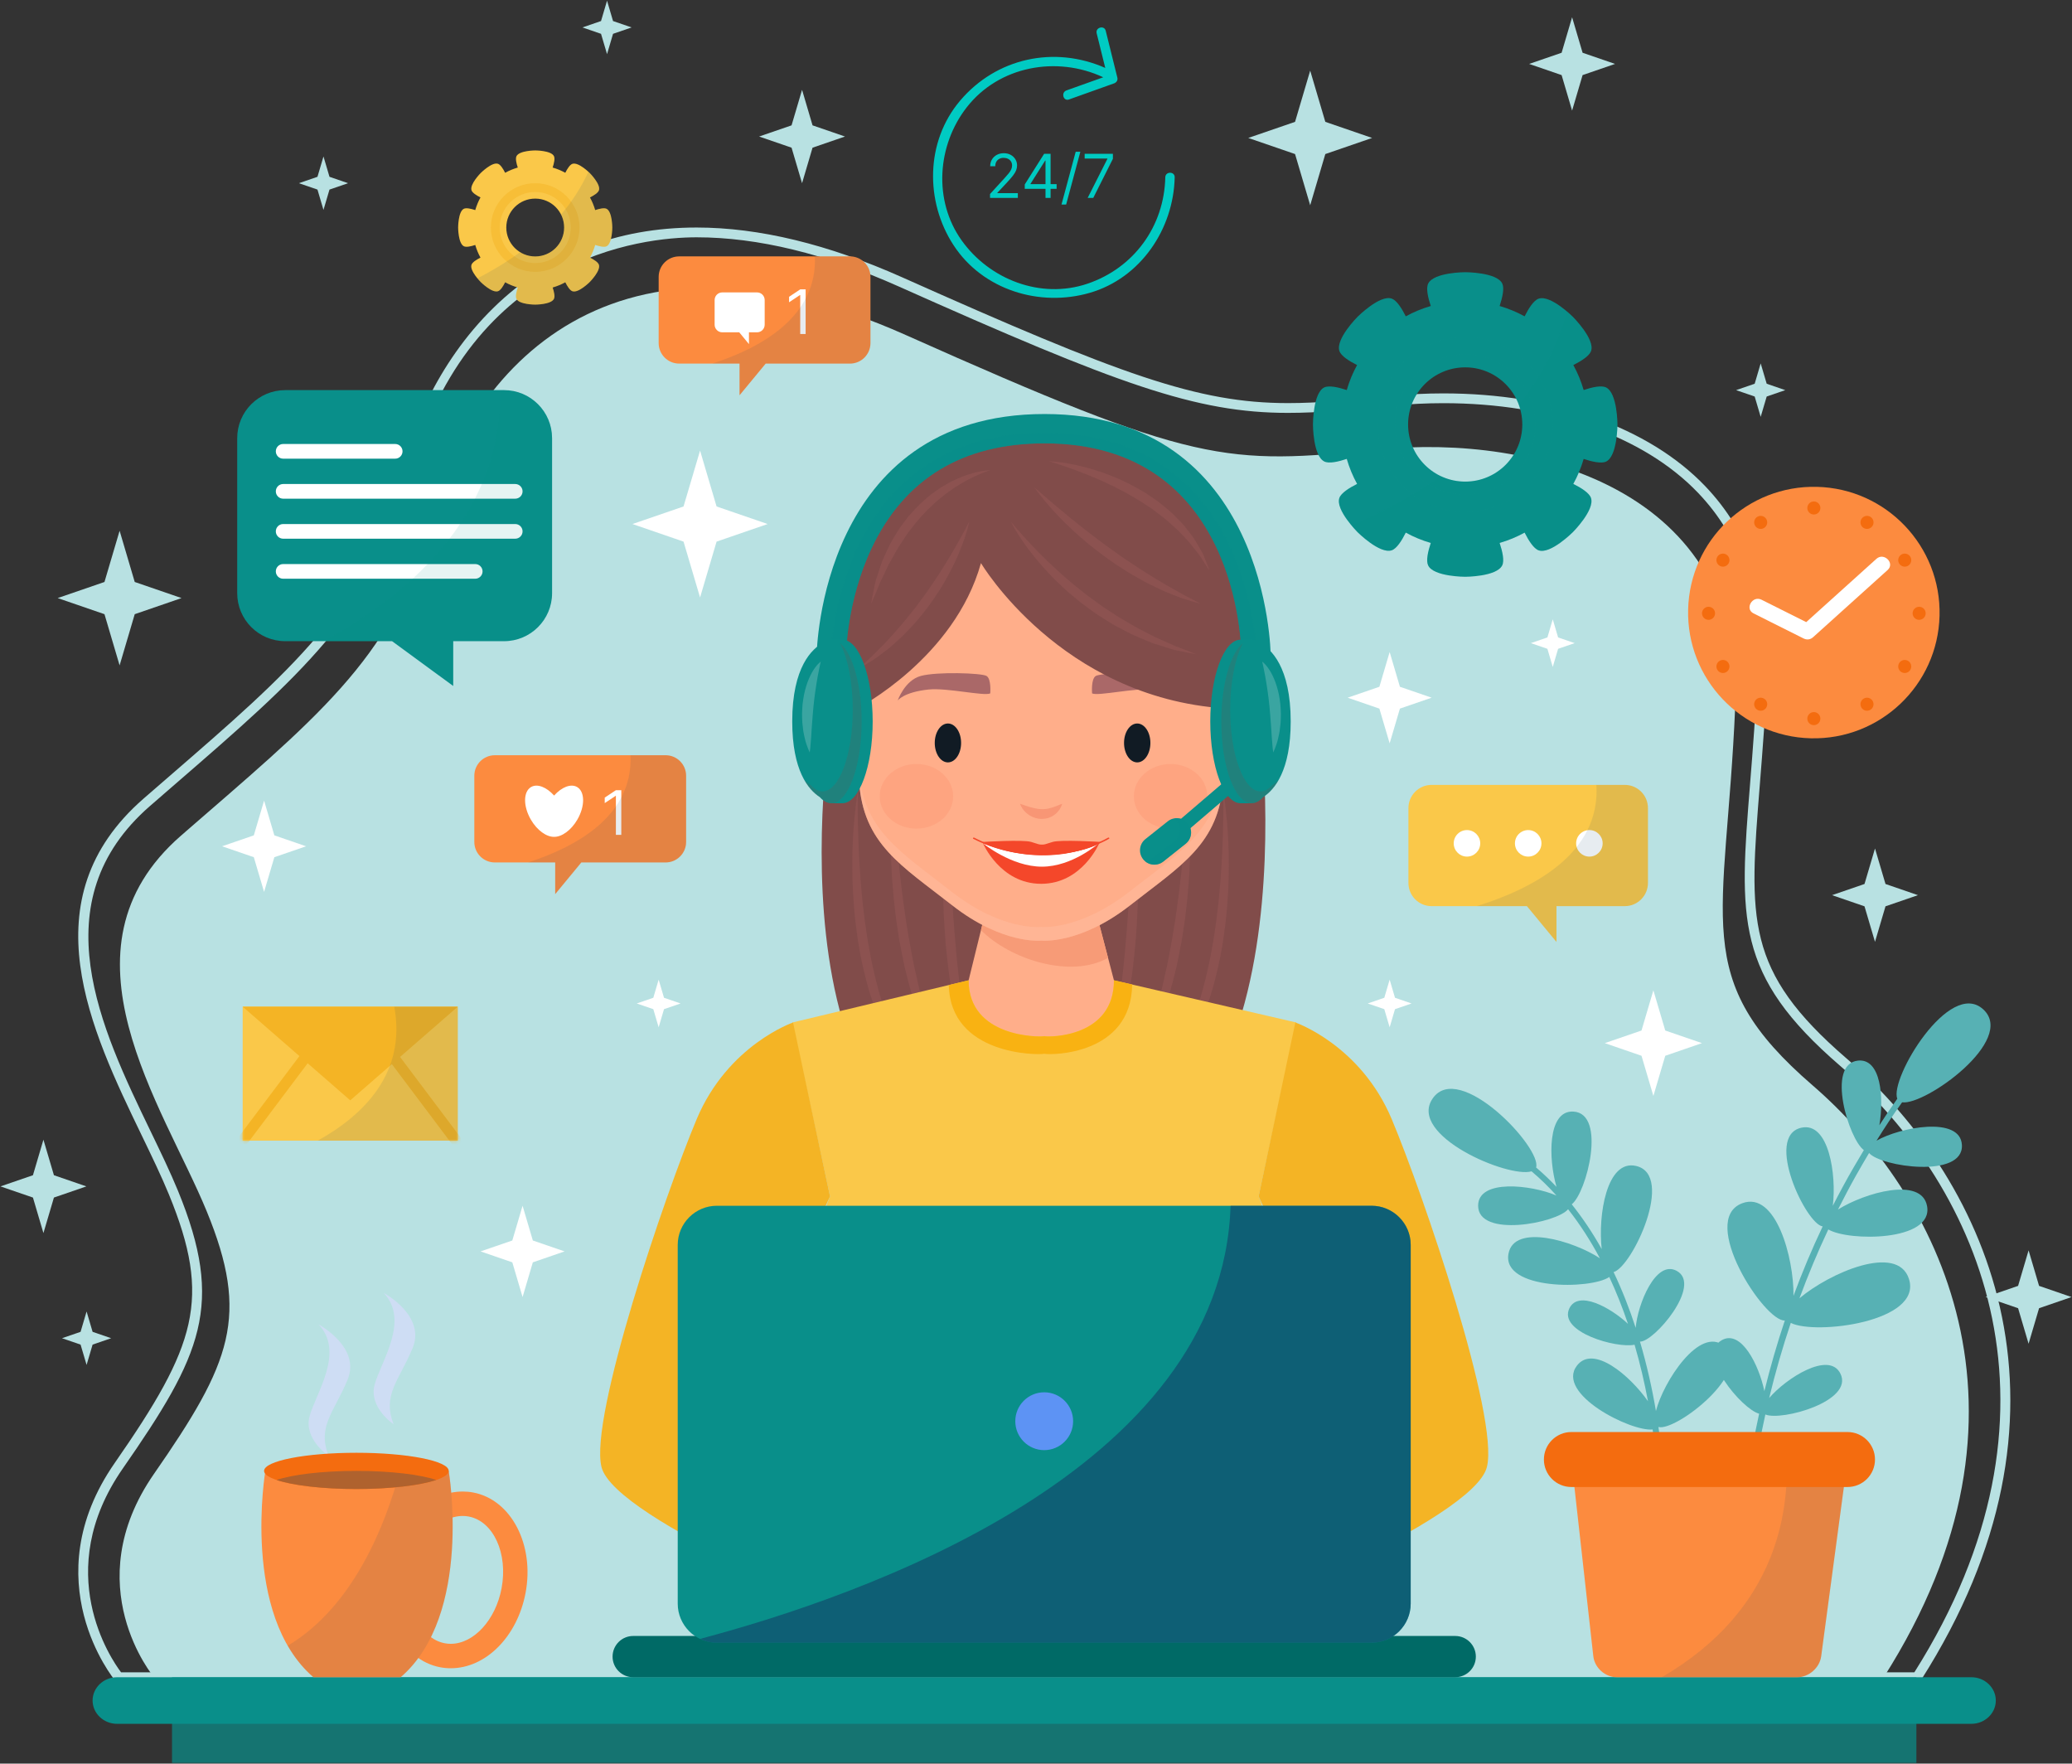 <svg width="698" height="594" viewBox="0 0 698 594" fill="none" xmlns="http://www.w3.org/2000/svg">
<rect x="0" y="0" width="698" height="594" fill="#333333" stroke="none"/>
<path d="M646.696 566.556H39.22L38.727 565.97C38.449 565.637 11.14 532.36 38.633 492.767C66.046 453.297 71.405 437.584 56.888 402.274C54.36 396.128 51.148 389.476 47.749 382.435C30.647 347.007 9.363 302.915 48.404 268.947C51.514 266.241 54.543 263.617 57.5 261.058C97.351 226.543 123.68 203.743 133.758 163.047C137.886 146.386 146.888 122.544 166.342 103.575C184.678 85.698 207.665 76.633 234.673 76.633C255.694 76.633 278.984 82.271 303.897 93.392C377.459 126.225 403.447 135.77 433.911 135.77C444.044 135.77 454.838 134.769 468.982 133.355C474.646 132.788 480.45 132.501 486.231 132.501C523.266 132.501 555.395 143.866 574.379 163.684C589.413 179.377 596.494 200.019 595.421 225.036C594.777 240.088 593.752 252.846 592.85 264.102C589.183 309.823 587.814 326.931 621.943 356.406C671.422 399.142 704.034 476.587 647.185 565.797L646.696 566.556ZM40.787 563.265H644.89C699.94 476.148 668.086 400.611 619.791 358.898C584.397 328.332 585.909 309.449 589.566 263.839C590.466 252.611 591.486 239.887 592.13 224.891C593.163 200.81 586.389 180.981 572 165.96C553.631 146.788 522.371 135.794 486.229 135.794C480.557 135.794 474.864 136.076 469.308 136.632C455.068 138.055 444.197 139.063 433.911 139.063C402.837 139.063 376.613 129.454 302.555 96.4C278.065 85.469 255.227 79.927 234.673 79.927C216.624 79.927 156.238 85.979 136.955 163.838C126.625 205.548 99.984 228.622 59.657 263.548C56.703 266.103 53.675 268.729 50.566 271.434C13.423 303.75 34.102 346.587 50.718 381.005C54.14 388.091 57.372 394.786 59.936 401.026C75.785 439.577 67.904 456.398 41.342 494.647C17.227 529.371 37.407 558.789 40.787 563.265Z" fill="#B8E1E2"/>
<path d="M51.872 564.911C51.872 564.911 25.813 533.951 51.872 496.421C77.934 458.895 84.188 443.368 69.594 407.875C55 372.377 16.978 319.736 61.006 281.425C105.035 243.114 133.073 221.264 143.603 178.748C157.352 123.236 206.98 69.032 305.073 112.813C403.167 156.596 412.548 156.594 464.668 151.383C516.788 146.171 587.674 164.971 584.546 237.921C581.418 310.872 568.909 329.542 610.606 365.556C652.304 401.567 691.915 474.951 634.581 564.911H51.872Z" fill="#B8E1E2"/>
<path d="M279.754 244.641C279.754 244.641 254.656 399.589 350.536 399.589C446.413 399.589 423.994 238.607 423.994 238.607L282.699 244.643" fill="#814C4A"/>
<g opacity="0.2">
<path d="M288.986 266.471C288.986 266.471 288.972 268.156 288.947 271.104C288.905 274.046 289.021 278.251 289.179 283.278C289.355 288.306 289.688 294.159 290.251 300.399C290.509 303.52 290.923 306.732 291.314 309.993C291.751 313.246 292.23 316.545 292.865 319.816C293.423 323.097 294.135 326.351 294.913 329.53C295.287 331.122 295.756 332.675 296.142 334.229C296.574 335.778 297.058 337.281 297.5 338.773C298.011 340.245 298.511 341.69 299.002 343.104C299.546 344.497 300.05 345.876 300.594 347.193C301.172 348.499 301.737 349.765 302.28 350.995C302.874 352.198 303.449 353.364 304 354.479C305.223 356.648 306.318 358.663 307.449 360.354C308.487 362.112 309.64 363.468 310.478 364.674C312.314 366.95 313.403 368.257 313.403 368.257C313.403 368.257 313.09 367.973 312.504 367.444C311.934 366.9 311.019 366.166 309.994 365.097C309.025 363.983 307.699 362.732 306.456 361.074C305.826 360.257 305.085 359.424 304.427 358.466C303.771 357.502 303.083 356.485 302.365 355.425C301.71 354.332 301.028 353.183 300.322 351.996C299.655 350.79 299.032 349.51 298.355 348.206C297.72 346.884 297.122 345.502 296.478 344.102C295.88 342.683 295.341 341.206 294.76 339.719C293.712 336.7 292.651 333.567 291.833 330.313C291 327.065 290.229 323.751 289.629 320.406C289.019 317.057 288.567 313.691 288.161 310.374C287.778 307.058 287.543 303.777 287.366 300.607C287.17 297.435 287.129 294.364 287.118 291.454C287.097 288.548 287.181 285.801 287.294 283.266C287.511 278.197 287.986 273.994 288.309 271.059C288.668 268.131 288.986 266.471 288.986 266.471Z" fill="#B76A6A"/>
<path d="M300.816 266.471C300.816 266.471 300.92 268.038 301.097 270.779C301.194 272.144 301.312 273.806 301.448 275.709C301.601 277.608 301.77 279.751 301.957 282.088C302.178 284.422 302.417 286.95 302.669 289.62C302.938 292.291 303.24 295.098 303.591 298C303.885 300.909 304.357 303.888 304.756 306.927C305.108 309.973 305.72 313.027 306.192 316.102C306.706 319.169 307.329 322.212 307.894 325.219C308.63 328.187 309.181 331.149 309.905 333.972C310.715 336.762 311.338 339.514 312.126 342.064C312.946 344.606 313.722 347.009 314.439 349.228C315.281 351.403 316.052 353.399 316.736 355.168C316.905 355.615 317.072 356.044 317.228 356.457C317.419 356.86 317.603 357.243 317.777 357.614C318.127 358.359 318.448 359.044 318.737 359.661C319.879 362.162 320.531 363.592 320.531 363.592C320.531 363.592 319.669 362.28 318.162 359.978C317.791 359.395 317.377 358.753 316.929 358.051C316.707 357.7 316.475 357.332 316.232 356.954C316.028 356.554 315.815 356.141 315.597 355.713C314.721 354.006 313.73 352.069 312.684 349.938C311.739 347.766 310.793 345.379 309.794 342.849C308.835 340.304 308.01 337.56 307.106 334.734C306.288 331.89 305.535 328.92 304.786 325.901C304.176 322.855 303.499 319.767 302.946 316.661C302.504 313.538 301.923 310.432 301.604 307.347C301.212 304.269 300.922 301.229 300.708 298.282C300.433 295.343 300.33 292.489 300.22 289.786C300.07 287.086 300.107 284.526 300.07 282.169C300.077 272.729 300.816 266.471 300.816 266.471Z" fill="#B76A6A"/>
<path d="M318.89 270.723C318.89 270.723 319.224 276.553 319.721 285.295C319.973 289.653 320.267 294.739 320.582 300.185C320.761 302.903 320.95 305.711 321.139 308.567C321.336 311.419 321.551 314.312 321.823 317.205C322.05 320.097 322.314 322.985 322.626 325.82C322.949 328.651 323.233 331.447 323.601 334.135C323.974 336.823 324.348 339.415 324.753 341.871C325.188 344.314 325.628 346.619 326.08 348.744C326.574 350.852 327.051 352.778 327.539 354.474C328.068 356.151 328.501 357.636 328.985 358.804C329.418 360.002 329.825 360.914 330.116 361.534C330.396 362.159 330.549 362.491 330.549 362.491C330.549 362.491 330.342 362.189 329.959 361.621C329.573 361.052 328.98 360.225 328.39 359.079C327.735 357.964 327.075 356.546 326.351 354.896C326.015 354.061 325.659 353.174 325.284 352.24C324.956 351.286 324.614 350.283 324.254 349.236C323.935 348.176 323.601 347.076 323.258 345.933C322.962 344.781 322.658 343.586 322.344 342.362C321.769 339.897 321.193 337.293 320.735 334.577C320.279 331.862 319.794 329.053 319.468 326.183C319.115 323.315 318.804 320.399 318.544 317.479C318.309 314.559 318.129 311.633 317.971 308.755C317.806 305.877 317.758 303.04 317.69 300.298C317.593 294.813 317.667 289.692 317.84 285.309C318.154 276.543 318.89 270.723 318.89 270.723Z" fill="#B76A6A"/>
<path d="M412.081 266.471C412.081 266.471 412.094 268.156 412.118 271.104C412.16 274.046 412.044 278.251 411.888 283.278C411.708 288.306 411.377 294.159 410.814 300.399C410.556 303.52 410.144 306.732 409.753 309.993C409.314 313.246 408.834 316.545 408.199 319.816C407.641 323.097 406.928 326.351 406.151 329.53C405.776 331.122 405.307 332.675 404.921 334.229C404.489 335.778 404.007 337.281 403.562 338.773C403.051 340.245 402.552 341.69 402.062 343.104C401.519 344.497 401.013 345.876 400.471 347.193C399.891 348.499 399.326 349.765 398.782 350.995C398.189 352.198 397.616 353.364 397.067 354.479C395.842 356.648 394.747 358.663 393.616 360.354C392.578 362.112 391.424 363.468 390.587 364.674C388.751 366.95 387.662 368.257 387.662 368.257C387.662 368.257 387.978 367.973 388.563 367.444C389.131 366.9 390.048 366.166 391.071 365.097C392.04 363.983 393.364 362.732 394.607 361.074C395.237 360.257 395.978 359.424 396.637 358.466C397.294 357.502 397.981 356.485 398.7 355.425C399.353 354.332 400.037 353.183 400.744 351.996C401.41 350.79 402.035 349.51 402.708 348.206C403.345 346.884 403.941 345.502 404.585 344.102C405.181 342.683 405.722 341.206 406.305 339.719C407.352 336.7 408.415 333.567 409.23 330.313C410.063 327.065 410.833 323.751 411.436 320.406C412.044 317.057 412.498 313.691 412.901 310.374C413.287 307.058 413.521 303.777 413.701 300.607C413.897 297.435 413.936 294.364 413.946 291.454C413.968 288.548 413.882 285.801 413.768 283.266C413.554 278.197 413.076 273.994 412.755 271.059C412.397 268.131 412.081 266.471 412.081 266.471Z" fill="#B76A6A"/>
<path d="M400.25 266.471C400.25 266.471 400.146 268.038 399.97 270.779C399.872 272.144 399.755 273.806 399.62 275.709C399.467 277.608 399.296 279.751 399.108 282.088C398.889 284.422 398.649 286.95 398.396 289.62C398.128 292.291 397.824 295.098 397.475 298C397.177 300.909 396.709 303.888 396.309 306.927C395.958 309.973 395.348 313.027 394.873 316.102C394.357 319.169 393.737 322.212 393.169 325.219C392.437 328.187 391.882 331.149 391.16 333.972C390.35 336.762 389.725 339.514 388.939 342.064C388.119 344.606 387.341 347.009 386.627 349.228C385.785 351.403 385.013 353.399 384.331 355.168C384.157 355.615 383.996 356.044 383.835 356.457C383.645 356.86 383.462 357.243 383.287 357.614C382.938 358.359 382.617 359.044 382.328 359.661C381.186 362.162 380.535 363.592 380.535 363.592C380.535 363.592 381.397 362.28 382.901 359.978C383.274 359.395 383.689 358.753 384.134 358.051C384.359 357.7 384.591 357.332 384.831 356.954C385.034 356.554 385.246 356.141 385.465 355.713C386.343 354.006 387.333 352.069 388.378 349.938C389.323 347.766 390.268 345.379 391.269 342.849C392.228 340.304 393.055 337.56 393.959 334.734C394.775 331.89 395.529 328.92 396.277 325.901C396.889 322.855 397.564 319.767 398.117 316.661C398.562 313.538 399.14 310.432 399.462 307.347C399.85 304.269 400.143 301.229 400.354 298.282C400.632 295.343 400.732 292.489 400.843 289.786C400.991 287.086 400.956 284.526 400.991 282.169C400.988 272.729 400.25 266.471 400.25 266.471Z" fill="#B76A6A"/>
<path d="M382.179 270.723C382.179 270.723 381.843 276.553 381.345 285.295C381.093 289.653 380.799 294.739 380.485 300.185C380.305 302.903 380.116 305.711 379.927 308.567C379.731 311.419 379.514 314.312 379.242 317.205C379.019 320.097 378.753 322.985 378.441 325.82C378.12 328.651 377.834 331.447 377.468 334.135C377.092 336.823 376.719 339.415 376.315 341.871C375.879 344.314 375.44 346.619 374.987 348.744C374.494 350.852 374.017 352.778 373.528 354.474C372.999 356.151 372.566 357.636 372.085 358.804C371.648 360.002 371.242 360.914 370.953 361.534C370.669 362.159 370.518 362.491 370.518 362.491C370.518 362.491 370.724 362.189 371.107 361.621C371.491 361.052 372.087 360.225 372.677 359.079C373.332 357.964 373.99 356.546 374.716 354.896C375.052 354.061 375.407 353.174 375.785 352.24C376.111 351.286 376.455 350.283 376.814 349.236C377.132 348.176 377.466 347.076 377.812 345.933C378.105 344.781 378.41 343.586 378.725 342.362C379.301 339.897 379.875 337.293 380.336 334.577C380.791 331.862 381.275 329.053 381.601 326.183C381.955 323.315 382.266 320.399 382.525 317.479C382.762 314.559 382.94 311.633 383.101 308.755C383.266 305.877 383.314 303.04 383.377 300.298C383.477 294.813 383.403 289.692 383.229 285.309C382.911 276.543 382.179 270.723 382.179 270.723Z" fill="#B76A6A"/>
</g>
<path d="M367.137 299.234H350.536H333.92L319.731 356.874L350.536 399.589L381.335 353.342L367.137 299.234Z" fill="#FFAE8A"/>
<path d="M367.137 299.234H350.535H333.92L330.461 313.281C340.282 323.161 360.689 329.701 373.273 322.62L367.137 299.234Z" fill="#F79B77"/>
<path d="M291.616 242.462C291.616 242.462 281.617 226.375 275.616 234.022C269.61 241.669 279.28 260.107 291.616 256.966V242.462Z" fill="#FFAE8A"/>
<path d="M409.458 242.462C409.458 242.462 419.449 226.375 425.444 234.022C431.448 241.669 421.778 260.107 409.458 256.966V242.462Z" fill="#FFAE8A"/>
<path d="M350.739 155.032C282.738 155.032 288.077 241.911 289.406 263.086C290.738 284.269 303.736 291.547 320.738 304.888C337.736 318.217 350.739 316.812 350.739 316.812C350.739 316.812 363.742 318.217 380.742 304.888C397.735 291.548 410.735 284.269 412.061 263.086C413.405 241.911 418.747 155.032 350.739 155.032Z" fill="#FFAE8A"/>
<path opacity="0.5" d="M412.361 232.004C412.781 243.413 412.182 253.081 411.839 258.479C410.513 279.662 397.517 286.94 380.519 300.278C363.519 313.609 350.515 312.206 350.515 312.206C350.515 312.206 337.511 313.609 320.514 300.278C303.512 286.94 290.518 279.662 289.184 258.479C289.117 257.399 289.036 256.141 288.959 254.738C289.095 258.091 289.271 260.934 289.407 263.088C290.739 284.271 303.738 291.548 320.739 304.889C337.737 318.218 350.741 316.814 350.741 316.814C350.741 316.814 363.744 318.218 380.744 304.889C397.737 291.55 410.737 284.271 412.062 263.088C412.449 256.977 413.166 245.39 412.361 232.004Z" fill="#FFBCA1"/>
<path d="M436.661 344.386L375.255 330.18C375.255 349.411 353.612 349.355 351.866 349.004V348.979C351.866 348.979 351.843 348.983 351.804 348.989C351.767 348.983 351.742 348.979 351.742 348.979V349.004C349.995 349.355 326.303 349.411 326.303 330.18L266.949 344.386L279.609 402.971C279.609 402.971 263.305 438.681 291.714 463.933L296.929 551.016H351.742H351.866H408.474L411.891 463.933C440.296 438.681 423.997 402.971 423.997 402.971L436.661 344.386Z" fill="#FAC849"/>
<path d="M351.723 354.935V354.903C351.723 354.903 351.754 354.91 351.804 354.92C351.853 354.91 351.883 354.903 351.883 354.903V354.935C354.074 355.377 381.07 355.44 381.399 331.6L375.255 330.178C375.255 349.409 353.612 349.354 351.866 349.003V348.978C351.866 348.978 351.843 348.981 351.804 348.988C351.767 348.981 351.742 348.978 351.742 348.978V349.003C349.995 349.354 326.303 349.409 326.303 330.178L319.629 331.774C320.136 355.437 349.536 355.377 351.723 354.935Z" fill="#F9B212"/>
<path d="M367.892 233.552C367.892 233.552 367.47 228.639 369.155 227.66C370.84 226.674 385.794 226.183 391.271 227.66C396.744 229.131 399.059 235.942 399.059 235.942C399.059 235.942 397.082 233.11 388.648 232.233C382.461 231.593 369.995 234.534 367.892 233.552Z" fill="#AA6868"/>
<path d="M333.588 233.552C333.588 233.552 334.01 228.639 332.325 227.66C330.645 226.674 315.689 226.183 310.216 227.66C304.737 229.131 302.416 235.942 302.416 235.942C302.416 235.942 304.398 233.11 312.828 232.233C319.022 231.593 331.485 234.534 333.588 233.552Z" fill="#AA6868"/>
<path d="M387.538 250.229C387.538 253.848 385.552 256.784 383.096 256.784C380.645 256.784 378.656 253.848 378.656 250.229C378.656 246.612 380.645 243.68 383.096 243.68C385.554 243.68 387.538 246.612 387.538 250.229Z" fill="#111B24"/>
<path d="M323.77 250.229C323.77 253.848 321.781 256.784 319.33 256.784C316.879 256.784 314.891 253.848 314.891 250.229C314.891 246.612 316.879 243.68 319.33 243.68C321.781 243.68 323.77 246.612 323.77 250.229Z" fill="#111B24"/>
<path d="M331.1 283.946C331.1 283.946 336.892 297.677 350.735 297.677C364.572 297.677 370.338 283.946 370.338 283.946C370.338 283.946 354.169 291.181 331.1 283.946Z" fill="#F4472A"/>
<path d="M331.143 284.041C331.143 284.041 340.677 291.906 350.994 291.906C361.311 291.906 370.116 284.041 370.116 284.041C370.116 284.041 353.936 293.15 331.143 284.041Z" fill="white"/>
<path d="M370.885 283.575C370.885 283.575 357.24 282.739 354.608 283.575C352.002 284.403 351.858 284.476 350.997 284.476C350.085 284.476 349.984 284.405 347.385 283.575C344.746 282.739 331.101 283.575 331.101 283.575C347.157 291.589 367.927 286.586 370.885 283.575Z" fill="#F4472A"/>
<path d="M327.893 282.525C341.516 289.558 360.105 290.035 373.589 282.525C373.893 282.356 373.595 281.964 373.283 282.137C359.969 289.556 341.655 289.084 328.193 282.137C327.874 281.971 327.575 282.364 327.893 282.525Z" fill="#F4472A"/>
<path d="M343.638 270.723C343.638 270.723 344.627 271.061 346.114 271.567C346.826 271.773 347.603 272.032 348.409 272.207C348.809 272.302 349.219 272.363 349.622 272.437C350.03 272.46 350.43 272.559 350.832 272.526C351.231 272.575 351.625 272.519 352.018 272.494C352.418 272.506 352.79 272.354 353.187 272.323C353.575 272.26 353.941 272.104 354.323 272.023C354.709 271.953 355.042 271.76 355.391 271.659C355.724 271.525 356.073 271.442 356.344 271.298C356.618 271.163 356.885 271.066 357.103 270.979C357.548 270.809 357.836 270.721 357.836 270.721C357.836 270.721 357.76 270.989 357.567 271.441C357.362 271.876 357.103 272.563 356.518 273.178C356.229 273.488 355.967 273.898 355.547 274.177C355.141 274.465 354.726 274.822 354.212 275.056C353.688 275.257 353.162 275.568 352.555 275.642C351.961 275.775 351.346 275.852 350.729 275.817C350.108 275.82 349.514 275.686 348.935 275.55C348.372 275.385 347.828 275.173 347.349 274.916C346.373 274.409 345.615 273.749 345.057 273.122C343.925 271.871 343.638 270.723 343.638 270.723Z" fill="#F89675"/>
<g opacity="0.1">
<path d="M321.099 268.207C321.099 274.218 315.562 279.091 308.729 279.091C301.896 279.091 296.359 274.218 296.359 268.207C296.359 262.194 301.896 257.32 308.729 257.32C315.562 257.32 321.099 262.195 321.099 268.207Z" fill="#F4472A"/>
<path d="M406.702 268.206C406.702 274.218 401.163 279.091 394.332 279.091C387.501 279.091 381.964 274.218 381.964 268.206C381.964 262.194 387.501 257.32 394.332 257.32C401.163 257.32 406.702 262.195 406.702 268.206Z" fill="#F4472A"/>
</g>
<path d="M436.367 344.386C436.367 344.386 458.309 351.916 468.831 376.936C479.353 401.955 505.084 477.356 500.895 494.114C496.396 512.116 409.332 546.781 409.332 546.781L396.164 524.04C396.164 524.04 450.027 486.336 459.001 479.156L423.997 402.971L436.367 344.386Z" fill="#F4B425"/>
<path d="M267.16 344.386C267.16 344.386 245.216 351.916 234.696 376.936C224.173 401.955 198.44 477.356 202.628 494.114C207.127 512.116 294.193 546.781 294.193 546.781L307.361 524.04C307.361 524.04 253.5 486.336 244.522 479.156L279.607 402.971L267.16 344.386Z" fill="#F4B425"/>
<path d="M381.016 462.772C369.131 459.091 357.889 455.978 351.767 455.978C345.638 455.978 334.401 459.09 322.513 462.772C310.622 466.453 302.131 464.476 302.131 464.476C310.572 469.704 322.249 470.435 333.835 466.174C344.057 462.409 351.767 462.497 351.767 462.497C351.767 462.497 359.371 462.693 369.694 466.174C381.495 470.151 392.956 469.706 401.394 464.476C401.392 464.476 392.905 466.453 381.016 462.772Z" fill="#F4B425"/>
<path d="M425.331 237.212C422.794 234.998 420.704 235.201 419.011 236.628C418.811 236.727 418.653 236.873 418.554 237.053C415.592 240.058 413.972 246.8 413.458 249.958C413.248 251.257 415.232 251.815 415.444 250.506C415.797 248.334 417.062 241.95 419.37 239.104C420.724 241.567 420.86 244.508 419.325 247.023C418.633 248.159 420.412 249.191 421.104 248.06C423.043 244.881 422.883 240.947 421.011 237.844C421.863 237.55 422.814 237.741 423.874 238.667C424.87 239.534 426.332 238.086 425.331 237.212Z" fill="#F4885D"/>
<path d="M276.926 237.212C279.461 234.998 281.555 235.201 283.245 236.628C283.446 236.727 283.603 236.873 283.703 237.053C286.664 240.058 288.285 246.8 288.797 249.958C289.009 251.257 287.025 251.815 286.813 250.506C286.462 248.334 285.195 241.95 282.889 239.104C281.535 241.567 281.398 244.508 282.934 247.023C283.628 248.159 281.845 249.191 281.155 248.06C279.216 244.881 279.377 240.947 281.247 237.844C280.394 237.55 279.443 237.741 278.383 238.667C277.387 239.534 275.925 238.086 276.926 237.212Z" fill="#F4885D"/>
<path d="M399.215 529.307C399.215 529.307 380.295 529.023 377.278 531.767C374.26 534.512 365.205 551.248 366.579 552.894C367.95 554.541 389.352 550.697 394.835 548.504C400.324 546.31 407.587 543.767 407.587 543.767L399.215 529.307Z" fill="#FFAE8A"/>
<path d="M303.551 529.307C303.551 529.307 322.469 529.023 325.487 531.767C328.506 534.512 337.559 551.248 336.187 552.894C334.814 554.541 313.414 550.697 307.927 548.504C302.442 546.31 295.18 543.767 295.18 543.767L303.551 529.307Z" fill="#FFAE8A"/>
<path d="M288.826 238.605C288.826 238.605 321.505 221.753 330.461 189.651C330.461 189.651 357.207 234.884 412.647 238.605C412.647 238.605 417.972 231.215 423.962 232.656C423.962 232.656 427.765 145.756 350.532 145.756C273.297 145.756 279.893 231.989 279.893 231.989C279.893 231.989 284.137 233.207 288.826 238.605Z" fill="#814C4A"/>
<g opacity="0.2">
<path d="M340.516 175.662C340.516 175.662 341.281 176.633 342.69 178.256C344.1 179.879 346.126 182.17 348.676 184.796C349.926 186.13 351.366 187.496 352.844 188.969C354.334 190.434 355.997 191.882 357.654 193.436C359.396 194.9 361.123 196.492 363.015 197.949C363.944 198.697 364.879 199.448 365.822 200.202C366.771 200.943 367.777 201.62 368.754 202.332C369.736 203.038 370.681 203.799 371.685 204.464C372.695 205.123 373.698 205.778 374.696 206.431C376.665 207.775 378.704 208.928 380.663 210.079C382.597 211.276 384.577 212.221 386.425 213.19C387.356 213.667 388.258 214.134 389.132 214.584C390.029 214.982 390.898 215.367 391.731 215.735C393.411 216.447 394.918 217.212 396.301 217.761C397.697 218.287 398.915 218.747 399.914 219.127C401.92 219.927 403.068 220.384 403.068 220.384C403.068 220.384 401.856 220.177 399.736 219.755C398.674 219.534 397.384 219.268 395.907 218.957C394.439 218.606 392.828 218.055 391.049 217.499C390.16 217.217 389.234 216.92 388.277 216.614C387.338 216.259 386.392 215.834 385.404 215.424C383.44 214.584 381.315 213.788 379.285 212.629C377.233 211.523 375.033 210.5 373.002 209.119C371.966 208.464 370.919 207.802 369.869 207.142C368.826 206.472 367.836 205.711 366.818 204.993C365.824 204.242 364.801 203.532 363.836 202.752C362.882 201.961 361.928 201.175 360.987 200.392C360.029 199.631 359.117 198.826 358.259 197.984C357.385 197.159 356.525 196.345 355.678 195.545C354.032 193.895 352.478 192.265 351.075 190.659C349.667 189.057 348.368 187.514 347.251 186.023C346.085 184.578 345.131 183.158 344.268 181.927C343.421 180.679 342.72 179.566 342.164 178.636C341.047 176.779 340.516 175.662 340.516 175.662Z" fill="#B76A6A"/>
<path d="M348.472 164.139C348.472 164.139 351.701 167.042 356.632 171.175C357.872 172.2 359.214 173.31 360.634 174.484C362.067 175.635 363.579 176.848 365.146 178.103C368.332 180.532 371.685 183.178 375.198 185.598L377.788 187.471C378.67 188.059 379.551 188.647 380.421 189.228C382.16 190.406 383.88 191.548 385.58 192.601C387.26 193.69 388.91 194.695 390.494 195.625C392.072 196.57 393.555 197.477 394.973 198.229C396.374 199.019 397.663 199.745 398.802 200.388C399.966 200.988 400.982 201.514 401.819 201.946C403.487 202.831 404.438 203.37 404.438 203.37C404.438 203.37 403.395 203.093 401.574 202.552C400.663 202.272 399.563 201.931 398.295 201.537C397.053 201.087 395.662 200.543 394.148 199.931C393.394 199.619 392.591 199.323 391.791 198.965C390.997 198.586 390.177 198.193 389.333 197.789C387.643 196.986 385.861 196.135 384.104 195.095C382.324 194.093 380.463 193.09 378.686 191.889C377.785 191.311 376.876 190.727 375.962 190.14L373.286 188.277C371.504 187.024 369.798 185.675 368.105 184.363C366.393 183.073 364.854 181.628 363.288 180.322C360.258 177.594 357.524 174.951 355.335 172.537C353.108 170.165 351.396 168.05 350.23 166.551C349.067 165.048 348.472 164.139 348.472 164.139Z" fill="#B76A6A"/>
<path d="M353.412 155.359C353.412 155.359 357.718 155.462 363.991 156.975C365.55 157.382 367.257 157.765 369.006 158.371C369.886 158.655 370.791 158.946 371.715 159.247C372.621 159.596 373.55 159.954 374.491 160.317C376.389 161.017 378.269 161.95 380.196 162.85C382.078 163.85 383.984 164.885 385.841 166.002L388.536 167.825L389.875 168.734L391.136 169.737C392.813 171.067 394.458 172.383 395.862 173.875C396.579 174.6 397.304 175.292 397.979 176.003C398.684 176.682 399.212 177.507 399.815 178.219C400.954 179.699 402.123 181.018 402.883 182.473C403.728 183.865 404.464 185.156 405.11 186.293C405.655 187.491 406.056 188.569 406.409 189.44C407.098 191.187 407.459 192.183 407.459 192.183C407.459 192.183 406.843 191.293 405.828 189.737C405.329 188.961 404.722 188.022 404.032 186.943C403.219 185.944 402.307 184.82 401.354 183.585C400.46 182.3 399.163 181.171 397.972 179.847C396.803 178.5 395.338 177.302 393.893 176.005C392.507 174.641 390.812 173.539 389.218 172.268L388.001 171.333L386.703 170.489L384.099 168.794C382.338 167.69 380.525 166.664 378.735 165.671C376.881 164.792 375.151 163.726 373.343 162.97C372.451 162.56 371.576 162.153 370.719 161.755C369.846 161.387 368.999 161.023 368.169 160.67C366.512 159.951 364.908 159.368 363.441 158.775C360.478 157.679 357.98 156.796 356.206 156.238C354.44 155.652 353.412 155.359 353.412 155.359Z" fill="#B76A6A"/>
<path d="M326.525 175.662C326.525 175.662 326.345 176.635 325.877 178.3C325.403 179.96 324.667 182.325 323.538 185.067C322.459 187.834 320.956 190.957 319.188 194.224C318.229 195.814 317.367 197.541 316.252 199.145C315.185 200.781 314.096 202.441 312.904 204.031C312.304 204.822 311.719 205.625 311.106 206.398C310.473 207.157 309.843 207.915 309.218 208.667C308.011 210.211 306.627 211.555 305.347 212.906C304.099 214.287 302.728 215.461 301.456 216.597C300.819 217.161 300.201 217.712 299.601 218.245C298.963 218.729 298.346 219.199 297.753 219.653C296.569 220.552 295.489 221.372 294.491 222.045C293.463 222.677 292.567 223.228 291.831 223.685C290.348 224.569 289.491 225.047 289.491 225.047C289.491 225.047 290.192 224.342 291.44 223.159C292.065 222.579 292.828 221.876 293.699 221.067C294.534 220.226 295.477 219.273 296.505 218.235C297.017 217.721 297.553 217.187 298.106 216.632C298.634 216.053 299.18 215.456 299.742 214.841C300.868 213.618 302.064 212.343 303.217 210.947C304.401 209.58 305.601 208.15 306.768 206.651C307.361 205.91 307.958 205.163 308.556 204.414L310.259 202.08C311.447 200.56 312.539 198.97 313.607 197.398C314.705 195.847 315.696 194.258 316.707 192.753C317.641 191.2 318.621 189.74 319.467 188.304C320.304 186.866 321.137 185.522 321.85 184.25C324.751 179.192 326.525 175.662 326.525 175.662Z" fill="#B76A6A"/>
<path d="M333.635 158.378C333.635 158.378 333.391 158.439 332.949 158.59C332.501 158.719 331.865 158.99 331.054 159.279C330.256 159.625 329.278 159.988 328.203 160.524C327.111 161.009 325.933 161.669 324.648 162.363C323.995 162.686 323.375 163.143 322.703 163.548C322.043 163.974 321.329 164.356 320.665 164.868C319.99 165.352 319.292 165.849 318.583 166.358C317.905 166.906 317.211 167.467 316.509 168.035C315.049 169.11 313.806 170.53 312.388 171.786C311.065 173.145 309.777 174.587 308.532 176.054C307.383 177.604 306.086 179.049 305.059 180.658C304.08 182.29 302.897 183.771 302.027 185.376C301.169 186.982 300.282 188.516 299.445 189.977C298.724 191.499 298.042 192.943 297.412 194.271C297.09 194.935 296.78 195.575 296.486 196.182C296.209 196.798 295.989 197.4 295.759 197.956C295.299 199.073 294.894 200.049 294.563 200.849C293.879 202.456 293.454 203.372 293.454 203.372C293.454 203.372 293.609 202.389 293.936 200.667C294.109 199.805 294.321 198.762 294.563 197.561C294.699 196.964 294.815 196.318 294.986 195.651C295.196 194.999 295.418 194.31 295.648 193.593C296.117 192.158 296.607 190.589 297.212 188.959C297.921 187.377 298.664 185.693 299.489 183.98C299.86 183.101 300.402 182.291 300.886 181.44C301.38 180.59 301.891 179.738 302.422 178.888C303.47 177.177 304.802 175.613 305.999 173.96C307.348 172.426 308.742 170.923 310.175 169.51C311.689 168.179 313.14 166.825 314.736 165.752C315.522 165.204 316.26 164.614 317.048 164.136C317.846 163.675 318.625 163.222 319.386 162.783C320.902 161.91 322.436 161.253 323.835 160.666C325.258 160.109 326.572 159.65 327.773 159.349C328.949 158.98 330.024 158.832 330.884 158.652C332.63 158.377 333.635 158.378 333.635 158.378Z" fill="#B76A6A"/>
</g>
<path d="M284.992 220.671L275.117 220.627C275.12 219.816 276.355 139.446 351.874 139.446C427.179 139.446 428.051 219.839 428.051 220.651H418.174C418.167 217.744 417.252 149.325 351.874 149.325C324.306 149.325 304.708 161.202 293.625 184.632C285.17 202.497 284.994 220.493 284.992 220.671Z" fill="#098F8A"/>
<path opacity="0.5" d="M284.992 220.671C284.993 220.493 285.17 202.497 293.625 184.63C304.708 161.201 324.307 149.323 351.874 149.323C417.251 149.323 418.167 217.744 418.174 220.649H423.358C422.886 210.366 417.287 145.755 351.857 145.755C286.196 145.755 280.326 210.436 279.814 220.649L284.992 220.671Z" fill="#098F8A"/>
<path d="M416.927 259.449C407.906 267.165 398.883 274.883 389.863 282.601C387.675 284.472 390.444 287.995 392.645 286.114C401.663 278.397 410.685 270.678 419.708 262.96C421.895 261.09 419.128 257.564 416.927 259.449Z" fill="#098F8A"/>
<path d="M400.195 277.394C401.856 279.486 401.509 282.529 399.417 284.192L391.879 290.186C389.787 291.847 386.745 291.498 385.083 289.41C383.42 287.318 383.768 284.276 385.859 282.613L393.398 276.618C395.488 274.957 398.532 275.305 400.195 277.394Z" fill="#098F8A"/>
<path opacity="0.5" d="M400.195 277.394C399.059 275.968 397.283 275.377 395.603 275.657C395.867 275.876 396.116 276.116 396.334 276.391C397.997 278.483 397.651 281.526 395.558 283.189L388.018 289.183C387.356 289.71 386.595 290.011 385.816 290.146C387.538 291.552 390.064 291.629 391.879 290.188L399.417 284.193C401.508 282.528 401.856 279.486 400.195 277.394Z" fill="#098F8A"/>
<path d="M283.772 215.446H280.055V217.36C276.258 221.375 273.563 231.324 273.563 242.996C273.563 254.666 276.258 264.618 280.055 268.633V270.543H283.772C289.411 270.543 293.982 258.209 293.982 242.996C293.98 227.781 289.411 215.446 283.772 215.446Z" fill="#098F8A"/>
<path d="M280.055 215.446C279.139 215.446 278.255 215.802 277.41 216.414C273.565 218.443 266.883 224.611 266.883 242.996C266.883 259.536 272.29 265.975 276.175 268.474C277.372 269.801 278.68 270.542 280.055 270.542C285.694 270.542 290.264 258.207 290.264 242.995C290.264 227.781 285.693 215.446 280.055 215.446Z" fill="#098F8A"/>
<path opacity="0.2" d="M282.988 216.615C285.577 221.613 287.267 229.771 287.267 239.011C287.267 254.226 282.696 266.56 277.057 266.56C275.683 266.56 274.376 265.816 273.18 264.49C272.471 264.035 271.712 263.445 270.942 262.689C272.611 265.634 274.527 267.415 276.175 268.474C277.372 269.801 278.68 270.542 280.055 270.542C285.694 270.542 290.264 258.207 290.264 242.995C290.264 230.532 287.196 220.016 282.988 216.615Z" fill="#814C4A"/>
<path opacity="0.2" d="M276.486 222.848C276.486 222.848 276.372 223.349 276.172 224.222C275.989 225.091 275.739 226.291 275.478 227.707C275.364 228.424 275.206 229.167 275.09 229.976C274.952 230.773 274.823 231.609 274.706 232.478C274.556 233.333 274.487 234.245 274.346 235.141C274.244 236.05 274.143 236.972 274.04 237.898C273.956 238.83 273.872 239.759 273.788 240.676C273.746 241.6 273.639 242.509 273.58 243.4C273.538 244.288 273.474 245.155 273.4 245.987C273.35 246.825 273.299 247.618 273.256 248.349C273.101 249.837 273.068 251.092 272.955 251.996C272.864 252.9 272.77 253.436 272.77 253.436C272.77 253.436 272.545 252.991 272.226 252.174C271.918 251.354 271.441 250.175 271.114 248.673C270.942 247.926 270.751 247.107 270.608 246.227C270.487 245.345 270.374 244.406 270.284 243.427C270.21 242.449 270.198 241.422 270.191 240.384C270.188 239.346 270.297 238.292 270.359 237.236C270.495 236.191 270.628 235.141 270.826 234.129C271.052 233.123 271.251 232.13 271.561 231.213C271.831 230.281 272.155 229.415 272.498 228.616C272.821 227.813 273.21 227.102 273.553 226.453C274.289 225.18 275.018 224.249 275.566 223.666C276.122 223.088 276.486 222.848 276.486 222.848Z" fill="white"/>
<path d="M417.914 215.446H421.633V217.36C425.432 221.375 428.125 231.324 428.125 242.996C428.125 254.666 425.43 264.618 421.633 268.633V270.543H417.914C412.276 270.543 407.706 258.209 407.706 242.996C407.704 227.781 412.274 215.446 417.914 215.446Z" fill="#098F8A"/>
<path d="M421.631 215.446C422.547 215.446 423.429 215.802 424.274 216.414C428.118 218.443 434.801 224.611 434.801 242.996C434.801 259.536 429.395 265.975 425.511 268.474C424.314 269.801 423.006 270.542 421.631 270.542C415.993 270.542 411.422 258.207 411.422 242.995C411.422 227.781 415.993 215.446 421.631 215.446Z" fill="#098F8A"/>
<path opacity="0.2" d="M418.696 216.615C416.108 221.613 414.418 229.771 414.418 239.011C414.418 254.226 418.989 266.56 424.625 266.56C425.998 266.56 427.308 265.816 428.504 264.49C429.213 264.035 429.973 263.445 430.74 262.689C429.076 265.634 427.155 267.415 425.511 268.474C424.314 269.801 423.006 270.542 421.631 270.542C415.993 270.542 411.422 258.207 411.422 242.995C411.422 230.532 414.488 220.016 418.696 216.615Z" fill="#814C4A"/>
<path opacity="0.2" d="M425.198 222.848C425.198 222.848 425.311 223.349 425.514 224.222C425.695 225.091 425.947 226.291 426.203 227.707C426.319 228.424 426.477 229.167 426.593 229.976C426.73 230.773 426.858 231.609 426.977 232.478C427.125 233.333 427.196 234.245 427.337 235.141C427.438 236.05 427.542 236.972 427.641 237.898C427.728 238.83 427.812 239.759 427.893 240.676C427.935 241.6 428.041 242.509 428.103 243.4C428.143 244.288 428.209 245.155 428.283 245.987C428.333 246.825 428.385 247.618 428.43 248.349C428.583 249.837 428.615 251.092 428.731 251.996C428.82 252.9 428.913 253.436 428.913 253.436C428.913 253.436 429.138 252.991 429.455 252.174C429.766 251.354 430.243 250.175 430.571 248.673C430.739 247.926 430.932 247.107 431.076 246.227C431.194 245.345 431.308 244.406 431.399 243.427C431.471 242.449 431.486 241.422 431.493 240.384C431.495 239.346 431.387 238.292 431.322 237.236C431.187 236.191 431.055 235.141 430.858 234.129C430.631 233.123 430.433 232.13 430.124 231.213C429.852 230.281 429.528 229.415 429.186 228.616C428.864 227.813 428.474 227.102 428.13 226.453C427.394 225.18 426.663 224.249 426.117 223.666C425.564 223.088 425.198 222.848 425.198 222.848Z" fill="white"/>
<path d="M645.579 564.911H57.949V593.762H645.579V564.911Z" fill="#098F8A" fill-opacity="0.71"/>
<path d="M672.334 572.759C672.334 577.074 668.633 580.606 664.106 580.606H39.423C34.897 580.606 31.193 577.074 31.193 572.759C31.193 568.443 34.897 564.911 39.423 564.911H664.106C668.633 564.911 672.334 568.441 672.334 572.759Z" fill="#098F8A"/>
<path d="M497.171 557.966C497.171 561.802 494.056 564.911 490.221 564.911H213.303C209.468 564.911 206.358 561.802 206.358 557.966C206.358 554.131 209.468 551.016 213.303 551.016H490.221C494.058 551.016 497.171 554.131 497.171 557.966Z" fill="#006A66"/>
<path d="M475.222 540.125C475.222 547.367 469.297 553.296 462.052 553.296H241.475C234.231 553.296 228.306 547.369 228.306 540.125V419.284C228.306 412.041 234.231 406.116 241.475 406.116H462.052C469.295 406.116 475.222 412.04 475.222 419.284V540.125Z" fill="#098F8A"/>
<path d="M361.504 478.682C361.504 484.061 357.141 488.424 351.765 488.424C346.383 488.424 342.023 484.061 342.023 478.682C342.023 473.306 346.384 468.943 351.765 468.943C357.143 468.943 361.504 473.304 361.504 478.682Z" fill="#5D93F4"/>
<path opacity="0.6" d="M462.052 406.116H414.545C411.767 495.534 290.069 537.645 235.83 551.995C237.545 552.817 239.456 553.294 241.475 553.294H462.052C469.295 553.294 475.222 547.367 475.222 540.123V419.282C475.222 412.041 469.295 406.116 462.052 406.116Z" fill="#114068"/>
<path d="M169.803 131.401H96.084C87.15 131.401 79.909 138.643 79.909 147.577V199.78C79.909 208.713 87.15 215.955 96.084 215.955H132.07L152.677 231.047V215.955H169.803C178.735 215.955 185.979 208.713 185.979 199.78V147.577C185.978 138.643 178.735 131.401 169.803 131.401Z" fill="#098F8A"/>
<path d="M135.601 152.014C135.601 153.38 134.496 154.486 133.13 154.486H95.387C94.021 154.486 92.917 153.38 92.917 152.014C92.917 150.648 94.023 149.543 95.387 149.543H133.132C134.496 149.543 135.601 150.648 135.601 152.014Z" fill="white"/>
<path d="M176.04 165.493C176.04 166.859 174.935 167.964 173.569 167.964H95.387C94.021 167.964 92.917 166.859 92.917 165.493C92.917 164.127 94.023 163.022 95.387 163.022H173.571C174.935 163.022 176.04 164.129 176.04 165.493Z" fill="white"/>
<path d="M176.04 178.973C176.04 180.339 174.935 181.443 173.569 181.443H95.387C94.021 181.443 92.917 180.337 92.917 178.973C92.917 177.607 94.023 176.502 95.387 176.502H173.571C174.935 176.502 176.04 177.607 176.04 178.973Z" fill="white"/>
<path d="M162.562 192.454C162.562 193.819 161.455 194.925 160.09 194.925H95.387C94.021 194.925 92.917 193.819 92.917 192.454C92.917 191.088 94.023 189.982 95.387 189.982H160.09C161.455 189.982 162.562 191.088 162.562 192.454Z" fill="white"/>
<path opacity="0.1" d="M169.803 131.401H168.479C169.156 175.035 135.059 201.858 108.97 215.955H132.068L152.675 229.4V215.955H169.801C178.734 215.955 185.978 208.713 185.978 199.78V147.577C185.978 138.643 178.735 131.401 169.803 131.401Z" fill="#098F8A"/>
<path d="M154.219 339.059H81.752V384.182H154.219V339.059Z" fill="#FAC849"/>
<path d="M81.752 339.059H154.221L117.988 370.609L81.752 339.059Z" fill="#F4B425"/>
<mask id="mask0_18_274" style="mask-type:luminance" maskUnits="userSpaceOnUse" x="81" y="339" width="74" height="46">
<path d="M154.219 339.059H81.752V384.182H154.219V339.059Z" fill="white"/>
</mask>
<g mask="url(#mask0_18_274)">
<path d="M82.955 385.643C91.135 374.759 99.318 363.874 107.498 352.991C108.972 351.032 106.578 348.102 105.096 350.074C96.914 360.959 88.733 371.84 80.553 382.724C79.078 384.684 81.473 387.611 82.955 385.643Z" fill="#F4B425"/>
<path d="M154.871 382.722C146.686 371.841 138.506 360.958 130.328 350.073C128.846 348.101 126.447 351.03 127.924 352.989C136.107 363.872 144.289 374.757 152.469 385.642C153.949 387.616 156.346 384.684 154.871 382.722Z" fill="#F4B425"/>
</g>
<path opacity="0.1" d="M107.019 384.184H154.219V339.06H132.816C136.977 361.515 122.333 375.695 107.019 384.184Z" fill="#114068"/>
<path d="M547.336 264.361H482.273C477.959 264.361 474.462 267.86 474.462 272.176V297.388C474.462 301.704 477.959 305.203 482.273 305.203H514.383L524.335 317.262V305.203H547.336C551.652 305.203 555.148 301.704 555.148 297.388V272.176C555.148 267.859 551.652 264.361 547.336 264.361Z" fill="#FAC849"/>
<path d="M498.649 284.049C498.649 286.515 496.652 288.516 494.184 288.516C491.716 288.516 489.717 286.515 489.717 284.049C489.717 281.581 491.716 279.58 494.184 279.58C496.652 279.58 498.649 281.581 498.649 284.049Z" fill="white"/>
<path d="M519.271 284.049C519.271 286.515 517.272 288.516 514.806 288.516C512.336 288.516 510.339 286.515 510.339 284.049C510.339 281.581 512.336 279.58 514.806 279.58C517.27 279.58 519.271 281.581 519.271 284.049Z" fill="white"/>
<path d="M539.89 284.049C539.89 286.515 537.891 288.516 535.425 288.516C532.957 288.516 530.958 286.515 530.958 284.049C530.958 281.581 532.957 279.58 535.425 279.58C537.891 279.58 539.89 281.581 539.89 284.049Z" fill="white"/>
<path opacity="0.1" d="M547.336 264.361H537.78C539.196 287.34 516.628 299.253 497.463 305.203H514.382L524.335 317.262V305.203H547.336C551.651 305.203 555.147 301.704 555.147 297.388V272.176C555.147 267.859 551.651 264.361 547.336 264.361Z" fill="#114068"/>
<path d="M541.049 130.504C539.472 129.719 536.362 130.411 533.489 131.37C532.631 128.417 531.463 125.596 530.007 122.954C532.705 121.598 535.384 119.894 535.979 118.238C537.402 114.25 529.862 106.71 529.862 106.71C529.862 106.71 522.383 99.23 518.332 100.595C516.664 101.154 514.957 103.84 513.603 106.547C510.961 105.092 508.138 103.921 505.185 103.066C506.134 100.198 506.828 97.097 506.073 95.507C504.259 91.68 493.596 91.68 493.596 91.68C493.596 91.68 483.019 91.68 481.12 95.507C480.337 97.085 481.028 100.195 481.987 103.066C479.032 103.923 476.211 105.092 473.57 106.548C472.215 103.852 470.511 101.171 468.855 100.579C464.865 99.155 457.327 106.695 457.327 106.695C457.327 106.695 449.849 114.174 451.211 118.224C451.771 119.894 454.457 121.601 457.164 122.955C455.71 125.598 454.538 128.419 453.684 131.374C450.817 130.423 447.712 129.732 446.123 130.485C442.296 132.298 442.296 142.961 442.296 142.961C442.296 142.961 442.296 153.538 446.123 155.438C447.702 156.223 450.81 155.529 453.684 154.57C454.539 157.525 455.71 160.345 457.164 162.986C454.469 164.342 451.786 166.046 451.194 167.704C449.772 171.692 457.311 179.232 457.311 179.232C457.311 179.232 464.789 186.711 468.841 185.347C470.509 184.784 472.216 182.098 473.57 179.392C476.211 180.846 479.032 182.017 481.987 182.873C481.038 185.74 480.344 188.842 481.1 190.433C482.911 194.261 493.576 194.261 493.576 194.261C493.576 194.261 504.153 194.261 506.053 190.433C506.836 188.853 506.142 185.747 505.185 182.873C508.14 182.016 510.959 180.846 513.601 179.392C514.957 182.088 516.657 184.768 518.317 185.361C522.307 186.785 529.845 179.244 529.845 179.244C529.845 179.244 537.323 171.764 535.961 167.716C535.401 166.046 532.713 164.34 530.005 162.985C531.462 160.342 532.631 157.523 533.488 154.568C536.355 155.519 539.46 156.208 541.048 155.458C544.873 153.644 544.873 142.983 544.873 142.983C544.873 142.983 544.876 132.402 541.049 130.504ZM493.588 162.209C482.963 162.209 474.348 153.595 474.348 142.969C474.348 132.343 482.963 123.73 493.588 123.73C504.215 123.73 512.825 132.343 512.825 142.969C512.827 153.597 504.217 162.209 493.588 162.209Z" fill="#098F8A"/>
<g opacity="0.5">
<path d="M493.588 172.463C477.324 172.463 464.094 159.233 464.094 142.969C464.094 126.707 477.324 113.475 493.588 113.475C509.85 113.475 523.082 126.707 523.082 142.969C523.082 159.233 509.85 172.463 493.588 172.463ZM493.588 119.337C480.556 119.337 469.955 129.939 469.955 142.971C469.955 156.003 480.556 166.605 493.588 166.605C506.618 166.605 517.219 156.003 517.219 142.971C517.22 129.939 506.618 119.337 493.588 119.337Z" fill="#098F8A"/>
</g>
<path opacity="0.1" d="M468.844 185.347C470.513 184.784 472.219 182.098 473.574 179.392C476.215 180.846 479.035 182.017 481.99 182.873C481.041 185.74 480.347 188.842 481.103 190.433C482.914 194.261 493.579 194.261 493.579 194.261C493.579 194.261 504.156 194.261 506.056 190.433C506.839 188.853 506.145 185.747 505.188 182.873C508.143 182.016 510.962 180.846 513.605 179.392C514.96 182.088 516.661 184.768 518.32 185.361C522.31 186.785 529.849 179.244 529.849 179.244C529.849 179.244 537.326 171.764 535.964 167.716C535.404 166.046 532.716 164.34 530.008 162.985C531.465 160.342 532.634 157.523 533.491 154.568C536.359 155.519 539.463 156.208 541.051 155.458C544.876 153.644 544.876 142.983 544.876 142.983C544.876 142.983 544.876 132.404 541.051 130.505C539.473 129.721 536.364 130.413 533.491 131.372C532.632 128.419 531.465 125.598 530.008 122.955C532.706 121.6 535.386 119.896 535.981 118.24C537.403 114.251 529.864 106.711 529.864 106.711C529.864 106.711 529.069 105.922 527.868 104.904C524.577 116.944 518.811 127.379 511.647 136.387C512.398 138.443 512.828 140.654 512.828 142.971C512.828 153.597 504.218 162.21 493.591 162.21C490.686 162.21 487.941 161.547 485.47 160.396C475.217 167.485 464.616 172.925 455.287 176.974C456.409 178.318 457.316 179.232 457.316 179.232C457.316 179.232 464.792 186.71 468.844 185.347Z" fill="#098F8A"/>
<path d="M204.329 70.321C203.527 69.926 201.956 70.276 200.502 70.761C200.068 69.266 199.475 67.838 198.739 66.501C200.107 65.815 201.462 64.952 201.76 64.113C202.482 62.094 198.665 58.275 198.665 58.275C198.665 58.275 194.879 54.489 192.827 55.179C191.982 55.465 191.119 56.824 190.433 58.195C189.096 57.459 187.668 56.866 186.171 56.432C186.652 54.981 187.001 53.41 186.62 52.605C185.702 50.667 180.305 50.667 180.305 50.667C180.305 50.667 174.949 50.667 173.986 52.605C173.591 53.405 173.941 54.979 174.426 56.432C172.929 56.867 171.501 57.459 170.164 58.196C169.479 56.831 168.617 55.473 167.779 55.172C165.757 54.452 161.94 58.269 161.94 58.269C161.94 58.269 158.155 62.055 158.846 64.105C159.128 64.95 160.491 65.815 161.86 66.501C161.122 67.838 160.531 69.266 160.098 70.761C158.644 70.279 157.074 69.931 156.269 70.311C154.332 71.228 154.332 76.628 154.332 76.628C154.332 76.628 154.332 81.984 156.269 82.946C157.069 83.341 158.641 82.992 160.098 82.506C160.531 84.001 161.122 85.429 161.86 86.768C160.494 87.454 159.137 88.317 158.838 89.155C158.117 91.175 161.934 94.992 161.934 94.992C161.934 94.992 165.721 98.778 167.772 98.088C168.617 97.802 169.484 96.443 170.167 95.072C171.505 95.808 172.933 96.401 174.428 96.835C173.947 98.288 173.598 99.857 173.978 100.662C174.895 102.599 180.294 102.599 180.294 102.599C180.294 102.599 185.65 102.599 186.61 100.662C187.008 99.862 186.657 98.288 186.171 96.835C187.668 96.401 189.096 95.808 190.433 95.072C191.12 96.438 191.981 97.796 192.821 98.095C194.842 98.815 198.657 94.999 198.657 94.999C198.657 94.999 202.445 91.212 201.755 89.16C201.471 88.315 200.11 87.45 198.741 86.766C199.478 85.429 200.071 83.999 200.503 82.504C201.955 82.985 203.526 83.336 204.33 82.955C206.267 82.037 206.267 76.638 206.267 76.638C206.267 76.638 206.266 71.285 204.329 70.321ZM180.298 86.373C174.918 86.373 170.556 82.014 170.556 76.633C170.556 71.253 174.918 66.892 180.298 66.892C185.679 66.892 190.037 71.253 190.037 76.633C190.037 82.014 185.679 86.373 180.298 86.373Z" fill="#FAC849"/>
<g opacity="0.5">
<path d="M180.298 91.566C172.066 91.566 165.366 84.868 165.366 76.634C165.366 68.402 172.066 61.703 180.298 61.703C188.531 61.703 195.23 68.401 195.23 76.634C195.23 84.868 188.531 91.566 180.298 91.566ZM180.298 64.668C173.699 64.668 168.333 70.035 168.333 76.633C168.333 83.23 173.699 88.599 180.298 88.599C186.893 88.599 192.264 83.23 192.264 76.633C192.264 70.035 186.895 64.668 180.298 64.668Z" fill="#F4B425"/>
</g>
<path opacity="0.1" d="M167.77 98.09C168.615 97.804 169.482 96.445 170.166 95.074C171.503 95.81 172.931 96.403 174.426 96.836C173.946 98.29 173.596 99.859 173.976 100.663C174.893 102.6 180.293 102.6 180.293 102.6C180.293 102.6 185.649 102.6 186.608 100.663C187.006 99.864 186.655 98.29 186.169 96.836C187.666 96.403 189.094 95.81 190.432 95.074C191.119 96.44 191.979 97.797 192.819 98.096C194.84 98.817 198.655 95 198.655 95C198.655 95 202.444 91.213 201.753 89.162C201.469 88.317 200.108 87.452 198.739 86.768C199.477 85.431 200.07 84.001 200.501 82.506C201.953 82.986 203.524 83.338 204.329 82.956C206.266 82.039 206.266 76.639 206.266 76.639C206.266 76.639 206.266 71.284 204.329 70.321C203.527 69.926 201.956 70.276 200.501 70.761C200.068 69.266 199.475 67.838 198.739 66.501C200.107 65.815 201.462 64.952 201.76 64.113C202.482 62.094 198.665 58.275 198.665 58.275C198.665 58.275 198.491 58.104 198.21 57.847C195.781 63.203 192.617 67.992 188.993 72.263C189.659 73.578 190.04 75.062 190.04 76.636C190.04 82.017 185.682 86.377 180.301 86.377C178.438 86.377 176.703 85.844 175.224 84.937C170.458 88.428 165.532 91.344 160.83 93.757C161.435 94.493 161.935 94.995 161.935 94.995C161.935 94.995 165.719 98.78 167.77 98.09Z" fill="#114068"/>
<path d="M166.693 254.372H224.223C228.038 254.372 231.131 257.468 231.131 261.282V283.575C231.131 287.392 228.038 290.483 224.223 290.483H195.832L187.031 301.143V290.483H166.695C162.879 290.483 159.786 287.392 159.786 283.575V261.282C159.785 257.468 162.878 254.372 166.693 254.372Z" fill="#FC8B3F"/>
<path d="M194.408 265.077C192.294 263.852 189.176 265.13 186.66 267.949C184.146 265.132 181.027 263.852 178.913 265.077C176.245 266.627 176.208 271.545 178.831 276.06C180.936 279.689 184.108 281.91 186.66 281.86C189.215 281.91 192.383 279.689 194.49 276.06C197.114 271.545 197.077 266.627 194.408 265.077Z" fill="white"/>
<path d="M209.296 266.15V281.187H207.475V268.059H207.387L203.715 270.497V268.647L207.475 266.15H209.296Z" fill="white"/>
<path opacity="0.1" d="M231.131 261.283C231.131 257.468 228.038 254.373 224.223 254.373H212.408C213.29 274.589 194.433 285.136 177.855 290.487H187.031V301.146L195.833 290.487H224.223C228.038 290.487 231.131 287.395 231.131 283.578V261.283Z" fill="#114068"/>
<path d="M228.794 86.352H286.323C290.138 86.352 293.232 89.444 293.232 93.26V115.555C293.232 119.37 290.138 122.463 286.323 122.463H257.934L249.132 133.124V122.463H228.796C224.979 122.463 221.886 119.369 221.886 115.555V93.26C221.883 89.444 224.977 86.352 228.794 86.352Z" fill="#FC8B3F"/>
<path d="M271.395 97.466V112.503H269.574V99.375H269.486L265.815 101.813V99.963L269.574 97.466H271.395Z" fill="white"/>
<path d="M255.028 98.486H243.31C241.888 98.486 240.737 99.639 240.737 101.058V109.357C240.737 110.779 241.89 111.93 243.31 111.93H249.03L252.306 115.898V111.93H255.028C256.449 111.93 257.6 110.779 257.6 109.357V101.058C257.601 99.639 256.45 98.486 255.028 98.486Z" fill="white"/>
<path opacity="0.1" d="M293.233 93.26C293.233 89.444 290.138 86.352 286.323 86.352H274.509C275.388 106.567 256.535 117.114 239.956 122.463H249.133V133.124L257.934 122.463H286.323C290.138 122.463 293.233 119.369 293.233 115.555V93.26Z" fill="#114068"/>
<path d="M653.38 207.379C653.965 183.993 635.48 164.56 612.093 163.975C588.705 163.39 569.272 181.875 568.687 205.261C568.102 228.648 586.587 248.081 609.975 248.666C633.362 249.25 652.796 230.766 653.38 207.379Z" fill="#FC8B3F"/>
<path d="M632.114 188.222C624.234 195.326 616.352 202.433 608.468 209.539C603.448 207.024 598.426 204.511 593.411 201.994C590.345 200.459 587.644 205.059 590.718 206.597C596.33 209.41 601.944 212.222 607.555 215.031C608.681 215.594 609.844 215.463 610.784 214.614C619.151 207.076 627.519 199.533 635.882 191.992C638.442 189.687 634.66 185.928 632.114 188.222Z" fill="white"/>
<path d="M611.036 173.295C612.251 173.295 613.235 172.31 613.235 171.096C613.235 169.881 612.251 168.897 611.036 168.897C609.822 168.897 608.837 169.881 608.837 171.096C608.837 172.31 609.822 173.295 611.036 173.295Z" fill="#F46C0F"/>
<path d="M613.234 242.04C613.234 243.255 612.247 244.24 611.034 244.24C609.818 244.24 608.835 243.255 608.835 242.04C608.835 240.826 609.818 239.843 611.034 239.843C612.247 239.845 613.234 240.827 613.234 242.04Z" fill="#F46C0F"/>
<path d="M646.507 208.768C645.293 208.768 644.31 207.782 644.31 206.567C644.31 205.354 645.293 204.37 646.507 204.37C647.725 204.37 648.707 205.354 648.707 206.567C648.705 207.782 647.725 208.768 646.507 208.768Z" fill="#F46C0F"/>
<path d="M575.561 208.768C574.345 208.768 573.364 207.782 573.364 206.567C573.364 205.354 574.345 204.37 575.561 204.37C576.776 204.37 577.757 205.354 577.757 206.567C577.757 207.782 576.776 208.768 575.561 208.768Z" fill="#F46C0F"/>
<path d="M630.843 177.058C630.232 178.106 628.882 178.457 627.834 177.843C626.784 177.233 626.433 175.885 627.046 174.837C627.661 173.789 629.005 173.439 630.055 174.049C631.102 174.662 631.455 176.011 630.843 177.058Z" fill="#F46C0F"/>
<path d="M595.024 238.301C594.409 239.349 593.063 239.7 592.015 239.087C590.968 238.472 590.615 237.126 591.227 236.08C591.839 235.03 593.188 234.679 594.236 235.294C595.288 235.903 595.639 237.251 595.024 238.301Z" fill="#F46C0F"/>
<path d="M640.54 226.374C639.495 225.761 639.142 224.416 639.756 223.367C640.369 222.319 641.714 221.968 642.761 222.579C643.814 223.193 644.164 224.54 643.551 225.587C642.939 226.635 641.593 226.989 640.54 226.374Z" fill="#F46C0F"/>
<path d="M579.306 190.559C578.256 189.944 577.903 188.598 578.515 187.551C579.128 186.503 580.475 186.15 581.522 186.762C582.57 187.375 582.925 188.722 582.311 189.769C581.7 190.817 580.351 191.172 579.306 190.559Z" fill="#F46C0F"/>
<path d="M591.229 177.058C591.842 178.106 593.189 178.457 594.237 177.843C595.287 177.233 595.639 175.885 595.027 174.837C594.411 173.789 593.065 173.439 592.017 174.049C590.968 174.662 590.615 176.011 591.229 177.058Z" fill="#F46C0F"/>
<path d="M627.048 238.301C627.661 239.349 629.005 239.7 630.055 239.087C631.102 238.472 631.454 237.126 630.843 236.08C630.231 235.03 628.882 234.679 627.834 235.294C626.784 235.903 626.433 237.251 627.048 238.301Z" fill="#F46C0F"/>
<path d="M581.527 226.374C582.573 225.761 582.924 224.416 582.311 223.367C581.7 222.319 580.354 221.968 579.307 222.579C578.256 223.193 577.903 224.54 578.516 225.587C579.129 226.635 580.475 226.989 581.527 226.374Z" fill="#F46C0F"/>
<path d="M642.766 190.559C643.814 189.944 644.164 188.598 643.554 187.551C642.941 186.503 641.593 186.15 640.547 186.762C639.497 187.375 639.146 188.722 639.756 189.769C640.37 190.817 641.716 191.172 642.766 190.559Z" fill="#F46C0F"/>
<path d="M333.513 66.656V65.35L338.416 59.983C338.991 59.355 339.465 58.809 339.837 58.344C340.209 57.875 340.485 57.435 340.664 57.024C340.848 56.609 340.94 56.173 340.94 55.719C340.94 55.197 340.814 54.745 340.562 54.363C340.316 53.981 339.977 53.686 339.547 53.478C339.117 53.27 338.633 53.166 338.097 53.166C337.526 53.166 337.028 53.285 336.603 53.522C336.182 53.754 335.856 54.08 335.624 54.501C335.396 54.921 335.283 55.414 335.283 55.98H333.571C333.571 55.11 333.772 54.346 334.173 53.688C334.574 53.031 335.121 52.518 335.812 52.151C336.508 51.783 337.289 51.6 338.155 51.6C339.025 51.6 339.796 51.783 340.468 52.151C341.14 52.518 341.667 53.014 342.049 53.638C342.431 54.261 342.622 54.955 342.622 55.719C342.622 56.265 342.523 56.8 342.325 57.322C342.131 57.839 341.793 58.417 341.309 59.055C340.831 59.688 340.166 60.462 339.315 61.376L335.979 64.944V65.06H342.883V66.656H333.513ZM345.211 63.609V62.13L351.738 51.803H352.812V54.094H352.086L347.155 61.898V62.014H355.944V63.609H345.211ZM352.202 66.656V63.16V62.471V51.803H353.914V66.656H352.202ZM363.942 51.107L359.155 68.889H357.589L362.375 51.107H363.942ZM366.406 66.656L373.049 53.514V53.398H365.391V51.803H374.906V53.485L368.291 66.656H366.406Z" fill="#00CBC3"/>
<path d="M392.555 59.713C392.196 76.236 381.97 90.281 366.292 95.57C350.613 100.865 333.352 94.143 323.963 80.989C314.346 67.52 315.702 48.943 325.659 36.153C336.514 22.211 356.012 18.703 371.653 26.031C367.52 27.505 363.391 28.98 359.261 30.453C357.353 31.135 358.176 34.196 360.105 33.507C365.17 31.699 370.232 29.888 375.298 28.082C376.125 27.787 376.622 27.021 376.404 26.137C375.099 20.882 373.791 15.627 372.489 10.372C371.997 8.391 368.945 9.233 369.439 11.215C370.403 15.104 371.367 18.994 372.335 22.883C355.18 15.301 335.652 19.484 323.423 33.919C311.788 47.653 311.584 67.821 321.228 82.59C331.062 97.65 350.235 103.535 367.135 98.624C384.271 93.646 395.343 77.112 395.722 59.717C395.766 57.669 392.601 57.676 392.555 59.713Z" fill="#00CBC3"/>
<path d="M580.892 453.403C572.596 446.372 560.307 465.447 557.839 475.25C556.519 467.451 554.745 459.587 552.46 451.869C557.098 452.106 573.608 432.82 564.838 428.043C557.765 424.189 551.686 439.272 551.02 447.232C548.92 440.793 546.451 434.491 543.573 428.453C549.822 426.735 564.351 395.831 551.19 392.715C541.199 390.349 538.288 409.459 539.573 420.702C536.576 415.359 533.217 410.301 529.476 405.625C534.504 401.723 541.323 375.023 530.032 374.394C521.246 373.904 521.598 390.344 524.342 399.75C522.163 397.449 519.878 395.265 517.469 393.222C519.54 386.702 491.511 356.971 482.606 370.008C474.128 382.425 508.081 396.879 515.938 394.517C518.919 397.024 521.708 399.757 524.33 402.667C515.849 399.05 497.991 397.01 497.941 406.056C497.88 417.075 524.439 411.941 528.244 407.282C532.27 412.371 535.821 417.93 538.96 423.801C530.039 417.945 510.063 411.967 508.165 422.274C505.895 434.582 535.976 434.39 542.126 430.101C544.512 435.195 546.592 440.489 548.42 445.88C542.508 440.359 531.68 434.426 528.681 440.665C524.834 448.66 544.638 454.221 550.641 452.917C552.482 459.212 553.975 465.6 555.163 471.955C549.073 463.298 536.735 452.758 531.221 459.967C523.977 469.439 549.387 482.255 556.722 481.462C557.88 489.661 558.548 497.703 558.78 505.298C558.82 506.622 560.88 506.629 560.84 505.298C560.598 497.417 559.894 489.1 558.678 480.631C564.506 482.225 590.868 461.863 580.892 453.403Z" fill="#57B1B4"/>
<path d="M632.152 384.195C634.866 379.814 637.737 375.481 640.766 371.271C648.497 372.402 679.297 350.364 668.143 340.006C656.751 329.432 636.462 363.394 639.143 370.072C637.056 372.995 635.059 375.982 633.117 378.992C634.686 369.665 633.654 356.403 625.898 357.225C615.047 358.372 622.823 383.703 627.88 387.372C626.682 389.363 625.508 391.352 624.356 393.34C621.915 397.543 619.618 401.822 617.414 406.145C618.722 395.774 616.11 377.648 606.742 379.846C594.341 382.754 608.38 412.329 614.008 413.073C610.376 420.72 607.102 428.524 604.177 436.46C604.343 423.66 598.215 401 586.898 405.273C572.077 410.862 594.415 445.242 601.259 444.756C598.633 452.59 596.342 460.531 594.368 468.558C592.617 459.96 586.631 447.669 580.019 451.385C571.299 456.287 586.918 474.729 592.604 476.147C589.237 491.48 586.994 507.069 585.88 522.721C585.788 524.034 587.817 524.381 587.913 523.057C589.03 507.319 591.303 491.727 594.7 476.414C600.049 478.705 624.629 471.98 619.983 462.643C616.139 454.922 601.674 464.219 595.985 470.867C598.047 462.332 600.474 453.89 603.265 445.574C611.547 449.729 647.721 445.255 643.074 430.762C639.185 418.647 616.15 428.831 606.188 437.285C609.089 429.428 612.325 421.693 615.907 414.088C622.607 418.145 651.357 418.204 649.178 406.23C647.35 396.206 628.201 401.713 619.173 407.383C621.145 403.467 623.18 399.581 625.34 395.745C626.726 393.286 628.173 390.815 629.643 388.345C633.543 392.988 661.542 397.049 660.912 385.618C660.37 375.757 639.926 379.691 632.152 384.195Z" fill="#57B1B4"/>
<path d="M613.504 557.864C612.984 561.738 609.361 564.91 605.45 564.91H544.641C540.73 564.91 537.177 561.729 536.743 557.845L529.435 492.423C529 488.537 531.845 485.358 535.756 485.358H616.115C620.024 485.358 622.796 488.528 622.281 492.406L613.504 557.864Z" fill="#FC8B3F"/>
<path opacity="0.1" d="M616.115 485.358H601.514C603.712 508.117 599.023 542.088 559.815 564.911H605.452C609.363 564.911 612.985 561.738 613.506 557.865L622.282 492.407C622.798 488.528 620.024 485.358 616.115 485.358Z" fill="#114068"/>
<path d="M631.633 491.584C631.633 496.698 627.489 500.843 622.377 500.843H529.357C524.244 500.843 520.098 496.698 520.098 491.584C520.098 486.47 524.244 482.326 529.357 482.326H622.377C627.49 482.327 631.633 486.47 631.633 491.584Z" fill="#F46C0F"/>
<path d="M151.842 561.889C150.658 561.889 149.47 561.78 148.306 561.56C135.523 559.144 127.616 543.98 130.679 527.75C133.458 513.041 144.059 502.367 155.888 502.367C157.072 502.367 158.26 502.476 159.422 502.696C172.207 505.112 180.113 520.279 177.05 536.506C174.272 551.212 163.669 561.889 151.842 561.889ZM155.888 510.595C148.139 510.595 140.778 518.629 138.767 529.28C136.546 541.047 141.51 551.898 149.834 553.47C150.495 553.596 151.168 553.659 151.842 553.659C159.59 553.659 166.952 545.63 168.963 534.979C171.184 523.207 166.22 512.356 157.897 510.785C157.235 510.659 156.56 510.595 155.888 510.595Z" fill="#FC8B3F"/>
<path d="M151.156 495.42H89.393C89.393 495.42 81.163 543.868 105.578 564.91H118.784H121.765H134.971C159.388 543.868 151.156 495.42 151.156 495.42Z" fill="#FC8B3F"/>
<path opacity="0.1" d="M121.765 564.911H134.971C159.388 543.869 151.156 495.421 151.156 495.421H134.728C129.916 513.355 119.183 541.023 96.934 554.292C99.223 558.247 102.048 561.869 105.578 564.911H118.785H121.765Z" fill="#114068"/>
<path d="M110.678 490.343C110.678 490.343 102.236 484.71 104.283 477.039C106.331 469.365 116.248 455.458 107.322 446.082C107.322 446.082 121.681 453.756 117.076 464.758C112.469 475.76 106.841 480.367 110.678 490.343Z" fill="#CEDDF4"/>
<path d="M132.587 479.705C132.587 479.705 124.145 474.072 126.192 466.401C128.24 458.727 138.157 444.818 129.231 435.444C129.231 435.444 143.59 443.12 138.983 454.122C134.378 465.119 128.749 469.729 132.587 479.705Z" fill="#CEDDF4"/>
<path d="M151.156 495.416C151.156 498.79 137.232 501.523 120.059 501.523C102.886 501.523 88.963 498.79 88.963 495.416C88.963 492.046 102.886 489.313 120.059 489.313C137.232 489.315 151.156 492.048 151.156 495.416Z" fill="#F46C0F"/>
<path d="M93.158 498.471C98.535 500.292 108.557 501.523 120.06 501.523C131.564 501.523 141.584 500.292 146.961 498.471C141.584 496.65 131.564 495.42 120.06 495.42C108.557 495.42 98.537 496.65 93.158 498.471Z" fill="#AF622E"/>
<path d="M446.464 41.042L441.367 23.79L436.268 41.042L420.503 46.463L436.268 51.886L441.367 69.135L446.464 51.886L462.23 46.463L446.464 41.042Z" fill="#B8E1E2"/>
<path d="M471.593 231.312L468.136 219.616L464.676 231.312L453.987 234.99L464.676 238.669L468.136 250.363L471.593 238.669L482.283 234.99L471.593 231.312Z" fill="white"/>
<path d="M524.883 214.695L523.082 208.592L521.278 214.695L515.7 216.612L521.278 218.531L523.082 224.636L524.883 218.531L530.462 216.612L524.883 214.695Z" fill="white"/>
<path d="M635.171 297.741L631.635 285.779L628.1 297.741L617.167 301.501L628.1 305.259L631.635 317.222L635.171 305.259L646.103 301.501L635.171 297.741Z" fill="#B8E1E2"/>
<path d="M560.978 347.091L556.979 333.557L552.977 347.091L540.611 351.341L552.977 355.598L556.979 369.127L560.978 355.598L573.342 351.341L560.978 347.091Z" fill="white"/>
<path d="M469.938 336.062L468.136 329.958L466.333 336.062L460.754 337.982L466.333 339.9L468.136 346.004L469.938 339.9L475.518 337.982L469.938 336.062Z" fill="white"/>
<path d="M595.152 129.249L593.126 122.401L591.102 129.249L584.845 131.402L591.102 133.553L593.126 140.401L595.152 133.553L601.408 131.402L595.152 129.249Z" fill="#B8E1E2"/>
<path d="M206.516 7.087L204.495 0.238L202.469 7.087L196.211 9.24L202.469 11.39L204.495 18.239L206.516 11.39L212.776 9.24L206.516 7.087Z" fill="#B8E1E2"/>
<path d="M533.131 17.771L529.598 5.809L526.064 17.771L515.129 21.53L526.064 25.292L529.598 37.252L533.131 25.292L544.065 21.53L533.131 17.771Z" fill="#B8E1E2"/>
<path d="M273.724 42.221L270.191 30.258L266.655 42.221L255.722 45.981L266.655 49.741L270.191 61.703L273.724 49.741L284.658 45.981L273.724 42.221Z" fill="#B8E1E2"/>
<path d="M110.995 59.55L108.972 52.703L106.947 59.55L100.689 61.703L106.947 63.853L108.972 70.701L110.995 63.853L117.253 61.703L110.995 59.55Z" fill="#B8E1E2"/>
<path d="M45.389 196.019L40.293 178.767L35.193 196.019L19.426 201.44L35.193 206.863L40.293 224.112L45.389 206.863L61.154 201.44L45.389 196.019Z" fill="#B8E1E2"/>
<path d="M241.396 170.585L235.834 151.759L230.266 170.585L213.061 176.5L230.266 182.422L235.834 201.243L241.396 182.422L258.599 176.5L241.396 170.585Z" fill="white"/>
<path d="M92.42 281.359L88.965 269.663L85.504 281.359L74.814 285.038L85.504 288.716L88.965 300.41L92.42 288.716L103.112 285.038L92.42 281.359Z" fill="white"/>
<path d="M223.687 336.062L221.883 329.958L220.08 336.062L214.501 337.982L220.08 339.9L221.883 346.004L223.687 339.9L229.265 337.982L223.687 336.062Z" fill="white"/>
<path d="M179.498 417.814L176.042 406.116L172.583 417.814L161.892 421.488L172.583 425.169L176.042 436.863L179.498 425.169L190.188 421.488L179.498 417.814Z" fill="white"/>
<path d="M18.166 395.831L14.631 383.866L11.097 395.831L0.16 399.593L11.097 403.352L14.631 415.312L18.166 403.352L29.096 399.593L18.166 395.831Z" fill="#B8E1E2"/>
<path d="M31.193 448.578L29.17 441.727L27.144 448.578L20.888 450.728L27.144 452.879L29.17 459.727L31.193 452.879L37.449 450.728L31.193 448.578Z" fill="#B8E1E2"/>
<path d="M686.908 433.1L683.374 421.14L679.839 433.1L668.904 436.863L679.839 440.62L683.374 452.585L686.908 440.62L697.84 436.863L686.908 433.1Z" fill="#B8E1E2"/>
</svg>
